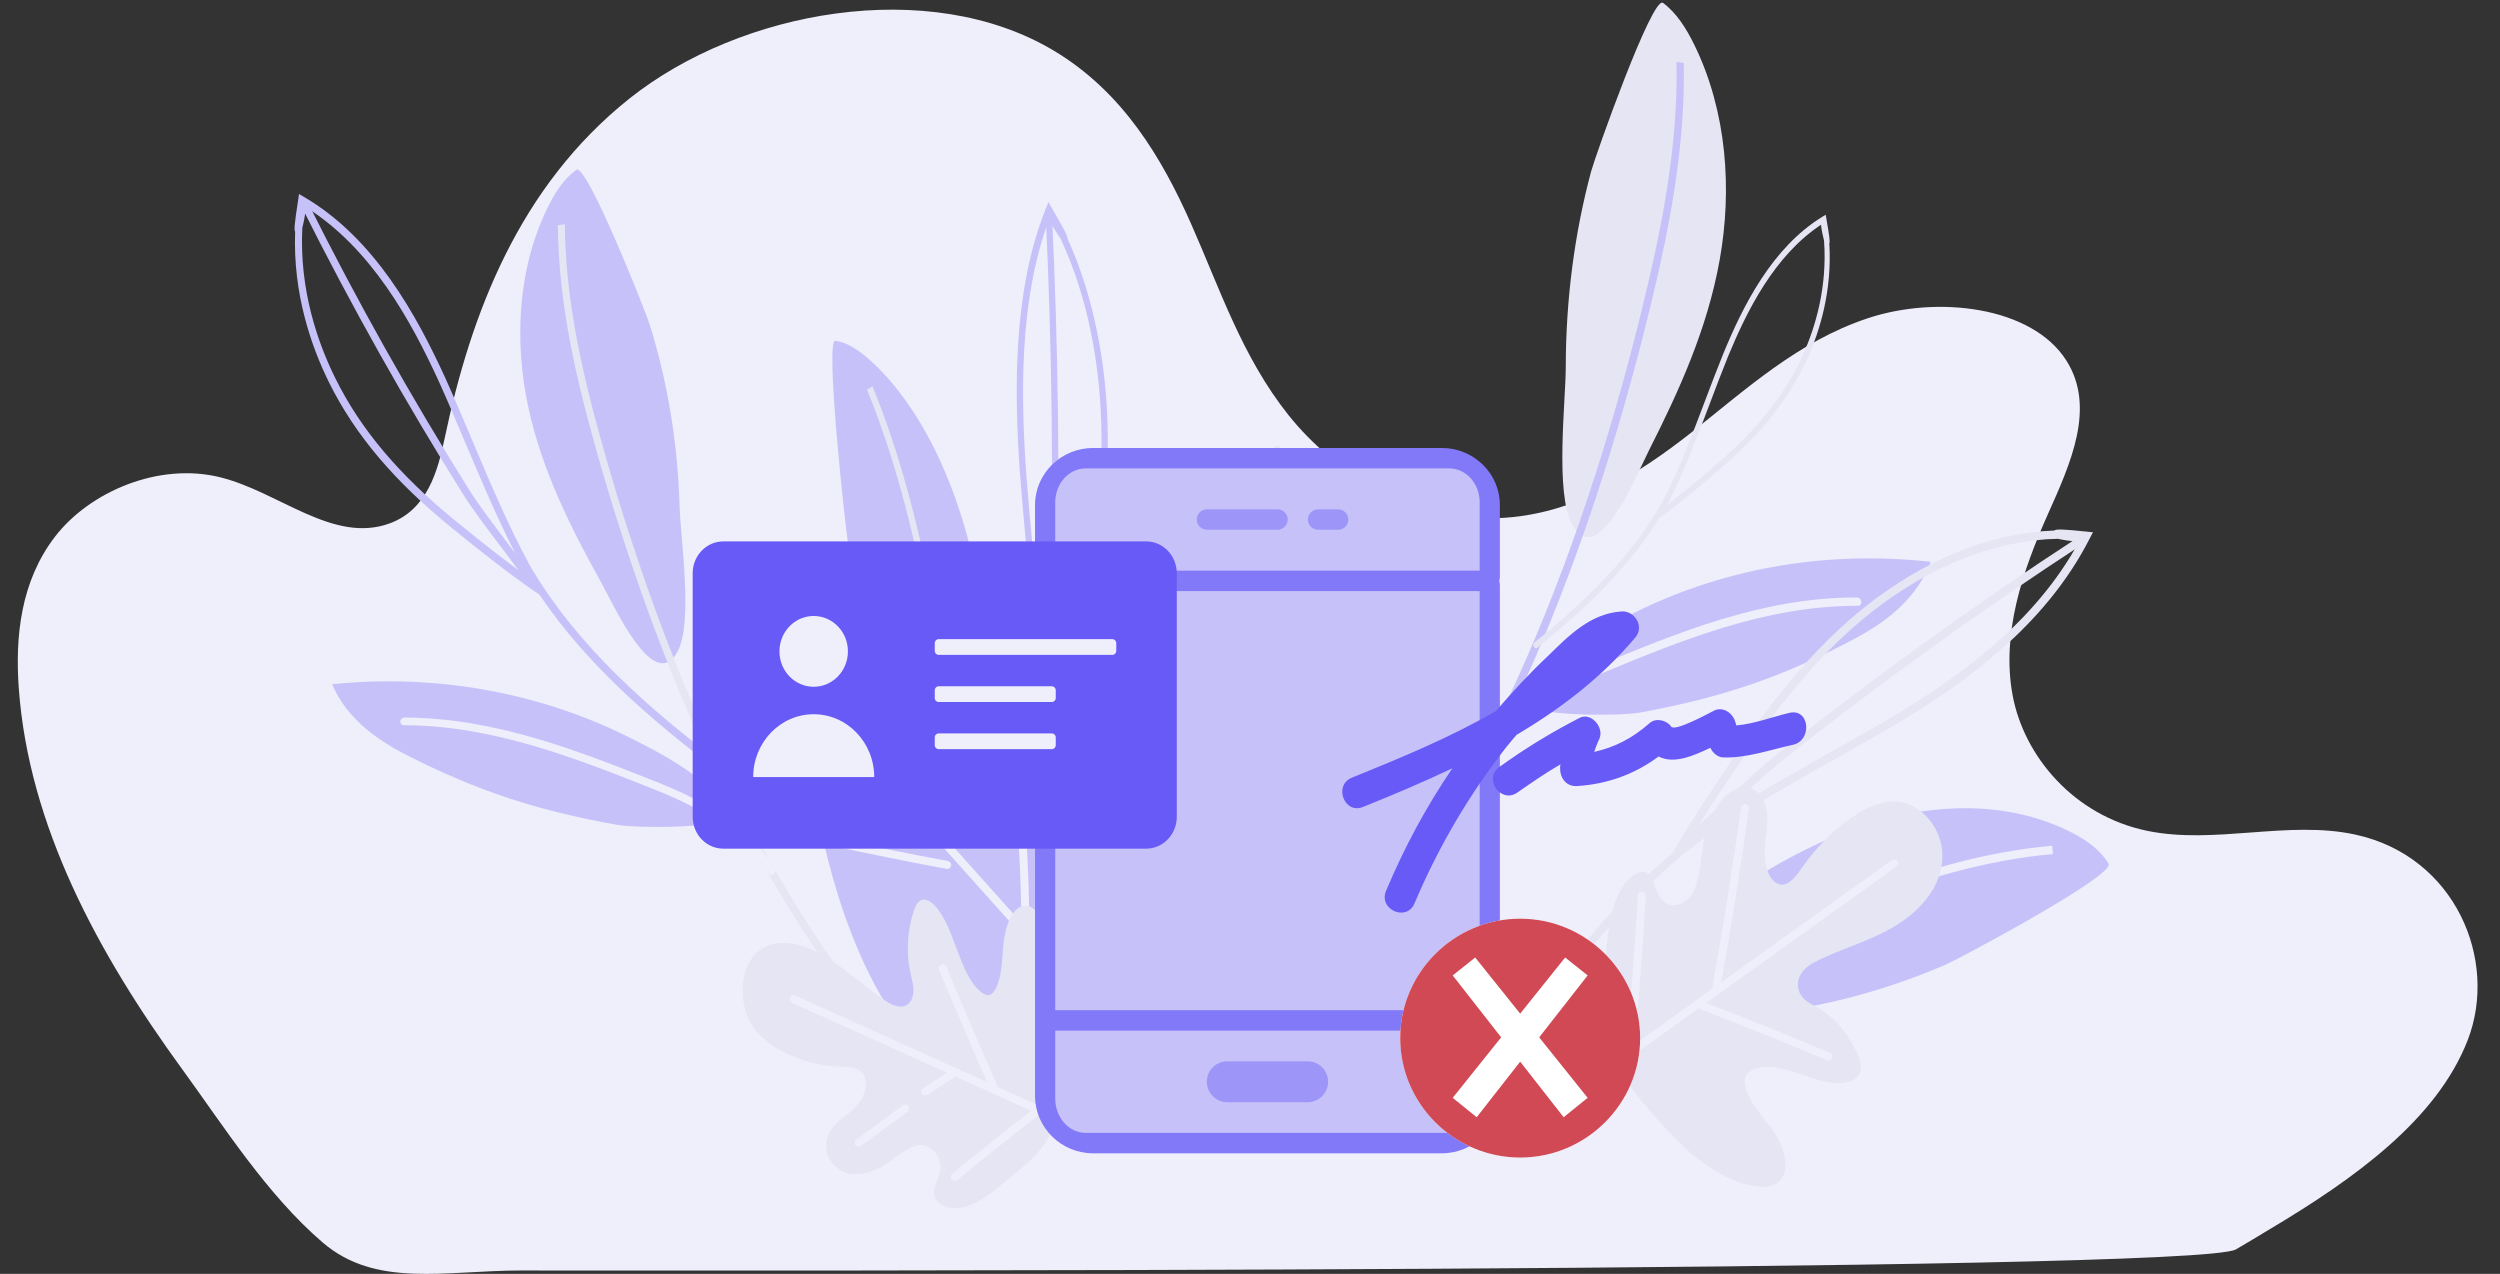 <svg width="314" height="160" viewBox="0 0 314 160" fill="none" xmlns="http://www.w3.org/2000/svg">
<rect x="0" y="0" width="314" height="160" fill="#333333" stroke="none"/>
<g clip-path="url(#clip0)">
<path d="M280.831 156.925C275.713 159.879 88.613 159.574 65.46 159.574C55.872 159.574 47.234 161.804 40.524 156.054C33.528 150.056 28.052 141.384 22.89 134.301C12.229 119.673 3.619 103.655 2.363 86.504C1.883 79.927 2.608 73.001 6.908 67.407C11.208 61.813 19.875 58.015 27.661 59.948C35.067 61.786 41.823 68.305 48.899 65.755C53.66 64.039 54.978 59.187 55.853 55.031C59.128 39.455 65.15 23.457 79.067 12.371C92.989 1.289 116.659 -3.03 132.364 6.366C141.026 11.549 145.928 19.837 149.57 28.042C153.211 36.247 156.006 44.833 161.849 52.154C167.693 59.476 177.493 65.493 188.253 65.07C197.701 64.698 205.774 59.579 212.545 54.236C219.315 48.889 225.803 42.911 234.545 39.988C243.286 37.062 255.185 38.462 259.523 45.263C263.296 51.18 260.031 58.281 257.232 64.541C253.976 71.829 251.379 79.593 252.771 87.257C254.164 94.921 260.436 102.453 269.719 104.359C278.206 106.102 287.385 102.985 295.84 104.827C308.393 107.563 313.836 120.605 309.945 130.637C306.054 140.668 295.661 148.066 285.207 154.315C285.207 154.315 285.207 154.315 285.202 154.315C283.532 155.32 282.116 156.183 280.831 156.925Z" fill="#EFEEFB"/>
<path d="M208.872 0.363C210.573 1.612 211.803 3.584 212.789 5.593C216.942 14.058 217.555 23.9 215.997 32.61C214.443 41.323 210.889 49.098 207.112 56.56C205.558 59.637 200.646 71.815 197.437 65.842C195.296 61.856 196.653 50.396 196.66 46.109C196.671 37.64 197.751 29.336 199.844 21.534C200.346 19.654 207.533 -0.62 208.872 0.363Z" fill="#E6E5F4"/>
<path d="M204.237 77.486C215.788 71.469 229.074 69.066 242.509 70.566C240.783 75.089 237.067 78.008 233.174 80.098C223.952 85.043 216.272 87.609 206.033 89.49C203.119 90.025 191.99 89.847 191.889 88.437C191.569 83.981 201.31 79.007 204.237 77.486Z" fill="#C6C2F9"/>
<path d="M167.958 123.823L167.264 123.042C172.109 117.313 176.679 110.885 180.843 103.942C184.78 97.379 188.468 90.166 191.803 82.506C194.934 75.318 197.846 67.525 200.459 59.347C202.947 51.557 205.178 43.435 207.092 35.204C208.613 28.655 210.384 19.967 210.568 10.814C210.587 9.803 210.589 8.784 210.569 7.785L211.48 7.908C211.498 8.922 211.501 9.956 211.479 10.984C211.296 20.243 209.509 29.002 207.975 35.601C206.055 43.858 203.816 52.009 201.318 59.821C198.695 68.033 195.769 75.857 192.629 83.074C189.278 90.77 185.573 98.019 181.615 104.614C177.429 111.594 172.832 118.055 167.958 123.823Z" fill="#C6C2F9"/>
<path d="M185.792 96.132C185.788 96.129 185.78 96.123 185.776 96.12C185.554 95.95 185.474 95.621 185.593 95.388C187.985 90.748 192.894 86.856 200.192 83.822C210.62 79.488 221.401 75.007 233.263 75.043C233.512 75.045 233.742 75.281 233.775 75.569C233.807 75.858 233.632 76.092 233.382 76.09C221.672 76.05 210.96 80.504 200.6 84.81C193.475 87.773 188.696 91.54 186.397 96.005C186.277 96.238 186.009 96.287 185.792 96.132Z" fill="#EFEEFB"/>
<path fill-rule="evenodd" clip-rule="evenodd" d="M192.66 81.239C192.689 81.284 192.723 81.32 192.76 81.346C192.873 81.427 193.008 81.436 193.109 81.349C198.382 77.058 204.222 71.823 208.414 65.06C208.422 65.054 208.431 65.049 208.44 65.044C208.45 65.039 208.459 65.034 208.467 65.028C211.214 63.046 213.691 60.937 216.202 58.769C221.364 54.31 224.809 49.918 227.043 44.946C228.56 41.565 230.131 36.513 229.761 30.572C229.864 30.374 229.79 29.767 229.401 27.519L229.306 26.968L228.908 27.213C222.549 31.114 218.917 38.432 216.463 44.378C215.662 46.351 214.887 48.401 214.136 50.386C212.614 54.412 211.043 58.568 209.173 62.338C205.005 70.127 198.504 76.007 192.695 80.734C192.56 80.843 192.545 81.068 192.66 81.239ZM217.045 44.766C219.394 39.081 222.83 32.124 228.72 28.228C228.78 28.937 228.997 29.823 229.098 30.203C229.536 36.128 227.97 41.183 226.461 44.547C224.27 49.437 220.872 53.764 215.771 58.166C213.674 59.982 211.594 61.751 209.368 63.439C209.485 63.232 209.6 63.019 209.714 62.809L209.732 62.775C211.619 58.969 213.199 54.795 214.727 50.756C215.475 48.776 216.249 46.73 217.045 44.766Z" fill="#E6E5F4"/>
<path d="M264.84 108.477C263.718 106.632 261.891 105.412 260.018 104.472C252.131 100.533 242.8 100.837 234.461 103.543C226.121 106.25 218.595 111.183 211.361 116.341C208.377 118.465 196.618 125.432 202.174 128.539C205.88 130.614 216.825 127.847 220.904 127.398C228.957 126.506 236.889 124.394 244.387 121.154C246.18 120.371 265.722 109.927 264.84 108.477Z" fill="#C6C2F9"/>
<path d="M257.766 106.225C256.803 106.31 255.818 106.413 254.839 106.547C246.03 107.718 237.639 110.698 231.304 113.168C223.383 116.25 215.553 119.697 208.032 123.405C200.128 127.301 192.579 131.506 185.603 135.906C184.767 136.434 183.942 136.962 183.117 137.502C183.69 137.538 184.263 137.581 184.835 137.623C185.259 137.35 185.677 137.077 186.107 136.81C193.055 132.435 200.575 128.242 208.445 124.364C215.942 120.668 223.749 117.233 231.642 114.157C237.925 111.711 246.247 108.75 254.959 107.591C255.921 107.463 256.889 107.354 257.84 107.275L257.766 106.225Z" fill="#EFEEFB"/>
<path fill-rule="evenodd" clip-rule="evenodd" d="M210.089 107.106C200.69 115.049 193.273 125.499 187.173 134.869C187.058 135.051 187.058 135.275 187.167 135.439C187.201 135.494 187.247 135.548 187.304 135.591C187.528 135.755 187.837 135.694 187.992 135.457C194.71 125.135 203.038 113.49 213.823 105.437C219.035 101.778 224.757 98.555 230.296 95.442C233.028 93.907 235.852 92.317 238.567 90.703C246.763 85.757 256.884 78.657 262.514 67.546L262.875 66.854L262.13 66.775C259.106 66.466 258.281 66.429 258.012 66.635C249.97 66.902 243.029 70.258 238.366 73.268C231.499 77.698 225.359 84.058 219.035 93.27C215.965 97.748 212.97 102.172 210.135 107.008C210.118 107.039 210.1 107.075 210.089 107.106ZM238.874 74.16C243.519 71.162 250.461 67.818 258.474 67.673C258.989 67.788 260.175 68.019 261.137 68.007C255.536 78.341 245.907 85.065 238.072 89.798C235.459 91.353 232.738 92.885 230.097 94.372L229.824 94.525L229.824 94.526C224.262 97.657 218.518 100.891 213.254 104.581C212.945 104.811 212.636 105.042 212.332 105.279C214.743 101.34 217.258 97.632 219.83 93.888C226.073 84.786 232.127 78.517 238.874 74.16Z" fill="#E6E5F4"/>
<path d="M210.785 105.946L211.398 106.772C212.933 105.485 214.898 103.646 216.977 101.692C219.44 99.386 221.983 96.995 223.85 95.521C229.944 90.684 236.222 85.939 242.516 81.406C248.811 76.879 255.289 72.443 261.778 68.219L261.263 67.327C254.762 71.557 248.267 75.999 241.961 80.538C235.655 85.077 229.36 89.835 223.254 94.677C221.358 96.182 218.798 98.585 216.318 100.903C214.256 102.851 212.297 104.684 210.785 105.946Z" fill="#E6E5F4"/>
<path d="M201.691 120.028C202.001 115.877 202.74 111.201 205.538 109.724C205.948 109.505 206.43 109.377 206.871 109.656C207.658 110.147 207.836 111.544 208.366 112.487C209.485 114.484 211.838 113.786 212.723 111.937C213.608 110.088 213.597 107.624 214.04 105.456C214.426 103.562 215.169 101.866 216.191 100.547C217.528 98.826 220.084 98.033 221.369 100.287C222.297 101.925 221.909 104.038 221.701 105.904C221.492 107.771 221.833 110.325 223.248 110.977C224.464 111.538 225.476 110.209 226.267 109.073C228.19 106.287 230.51 104.005 233.099 102.342C234.904 101.182 236.931 100.316 239.053 100.805C241.173 101.288 243.369 103.459 243.86 106.298C244.314 108.946 243.224 111.369 241.861 113.033C238.149 117.57 232.581 118.428 227.804 120.897C226.675 121.479 225.404 122.784 225.939 124.428C226.315 125.583 227.343 126.035 228.209 126.512C230.318 127.664 232.197 129.861 233.36 132.546C233.557 133.007 233.742 133.503 233.744 134.004C233.756 135.143 232.864 135.74 232.047 135.915C228.263 136.718 223.985 132.982 220.327 134.28C219.838 134.455 219.331 134.776 219.184 135.426C219.08 135.895 219.191 136.443 219.354 136.93C220.025 138.953 221.497 140.336 222.662 141.963C223.828 143.59 224.751 146.095 223.942 147.748C223.332 148.988 222.005 149.169 220.821 149.037C217.176 148.618 213.581 146.211 210.488 143.066C207.718 140.243 204.16 136.293 202.28 132.313C200.514 128.553 201.404 123.844 201.691 120.028Z" fill="#E6E5F4"/>
<path d="M237.9 108.438L198.677 136.55" stroke="#EFEEFB" stroke-linecap="round"/>
<path d="M219.168 101.496C218.115 109.027 216.921 116.501 215.585 123.908" stroke="#EFEEFB" stroke-linecap="round"/>
<path d="M206.211 112.483C205.848 118.908 205.366 125.302 204.774 131.657" stroke="#EFEEFB" stroke-linecap="round"/>
<path d="M213.894 126.367C219.162 128.371 224.418 130.484 229.657 132.71" stroke="#EFEEFB" stroke-linecap="round"/>
<path d="M72.395 21.328C70.787 22.468 69.647 24.285 68.748 26.139C64.957 33.925 64.613 43.003 66.337 51.053C68.059 59.099 71.693 66.292 75.529 73.201C77.111 76.05 82.162 87.311 85.111 81.817C87.075 78.151 85.471 67.57 85.358 63.611C85.133 55.79 83.879 48.126 81.656 40.918C81.123 39.176 73.668 20.428 72.395 21.328Z" fill="#C6C2F9"/>
<path d="M78.836 92.52C67.531 86.91 54.643 84.625 41.707 85.936C43.487 90.119 47.153 92.834 50.965 94.779C59.997 99.388 67.474 101.798 77.41 103.58C80.237 104.088 90.975 103.985 91.038 102.683C91.234 98.579 81.706 93.944 78.836 92.52Z" fill="#C6C2F9"/>
<path d="M115.055 135.466L115.707 134.753C110.88 129.441 106.304 123.488 102.108 117.054C98.137 110.978 94.397 104.304 90.976 97.218C87.77 90.57 84.758 83.363 82.025 75.804C79.426 68.602 77.061 61.097 75.002 53.495C73.365 47.446 71.435 39.419 71.02 30.969C70.977 30.035 70.948 29.095 70.941 28.174L70.067 28.279C70.073 29.217 70.1 30.17 70.148 31.119C70.562 39.662 72.508 47.758 74.158 53.853C76.224 61.481 78.592 69.014 81.204 76.239C83.945 83.829 86.972 91.064 90.191 97.741C93.623 104.863 97.388 111.567 101.374 117.676C105.593 124.134 110.196 130.122 115.055 135.466Z" fill="#E6E5F4"/>
<path d="M97.129 109.825C97.134 109.823 97.139 109.821 97.142 109.814C97.348 109.656 97.424 109.355 97.302 109.143C94.874 104.846 90.034 101.232 82.914 98.392C72.734 94.337 62.211 90.146 50.761 90.123C50.519 90.122 50.303 90.342 50.281 90.602C50.255 90.869 50.429 91.087 50.669 91.083C61.972 91.108 72.431 95.27 82.543 99.298C89.499 102.066 94.207 105.566 96.544 109.7C96.663 109.92 96.918 109.967 97.129 109.825Z" fill="#EFEEFB"/>
<path fill-rule="evenodd" clip-rule="evenodd" d="M67.741 74.672C73.762 83.606 82.001 90.543 89.422 96.228C89.564 96.339 89.754 96.329 89.893 96.225C89.944 96.191 89.991 96.146 90.029 96.088C90.177 95.864 90.15 95.568 89.96 95.422C81.782 89.16 72.613 81.37 66.585 71.085C63.875 66.108 61.552 60.618 59.311 55.313C58.209 52.695 57.064 49.987 55.889 47.384C52.29 39.542 47.019 29.874 38.117 24.696L37.559 24.366L37.45 25.096C36.999 28.049 36.916 28.853 37.069 29.11C36.778 36.931 39.126 43.595 41.34 48.058C44.597 54.62 49.504 60.429 56.783 66.336C60.317 69.203 63.809 72.002 67.663 74.632C67.69 74.649 67.716 74.66 67.741 74.672ZM42.127 47.53C39.926 43.09 37.582 36.424 37.971 28.622C38.098 28.117 38.366 26.956 38.414 26.016C46.672 31.184 51.66 40.375 55.105 47.88C56.201 50.303 57.266 52.821 58.305 55.275C58.377 55.446 58.449 55.617 58.521 55.787L58.531 55.81C60.782 61.132 63.106 66.628 65.843 71.648C66.017 71.942 66.191 72.235 66.37 72.527C63.24 70.291 60.312 67.94 57.354 65.539C50.169 59.707 45.33 53.982 42.127 47.53Z" fill="#C6C2F9"/>
<path d="M66.832 74.029L67.556 73.411C66.586 71.954 65.172 70.088 63.676 68.113C61.911 65.778 60.084 63.366 58.971 61.59C55.329 55.79 51.773 49.8 48.4 43.797C45.027 37.794 41.746 31.598 38.644 25.397L37.865 25.923C40.972 32.139 44.266 38.341 47.643 44.359C51.021 50.378 54.584 56.376 58.236 62.19C59.37 63.997 61.207 66.427 62.987 68.774C64.468 70.737 65.872 72.591 66.832 74.029Z" fill="#C6C2F9"/>
<path d="M140.259 71.088C145.342 63.845 152.897 59.389 160.65 55.877C165.929 72.211 162.436 90.192 152.084 99.997C150.278 101.705 148.235 103.205 145.818 103.743C139.195 105.209 135.686 99.66 135.043 93.081C134.217 84.707 136.016 77.141 140.259 71.088Z" fill="#E6E5F4"/>
<path d="M158.587 61.894L135.735 111.03" stroke="#EFEEFB" stroke-linecap="round"/>
<path d="M150.68 62.361C150.804 66.65 150.973 70.946 151.186 75.249" stroke="#EFEEFB" stroke-linecap="round"/>
<path d="M148.219 84.935C152.402 83.814 156.466 82.306 160.36 80.424" stroke="#EFEEFB" stroke-linecap="round"/>
<path d="M104.911 42.805C106.578 43.025 108.183 44.209 109.636 45.567C115.74 51.295 119.876 60.372 122.06 69.613C124.244 78.855 124.667 88.35 124.814 97.67C124.878 101.512 125.999 116.004 121.493 112.123C118.485 109.536 115.131 97.77 113.519 93.656C110.341 85.53 107.976 76.953 106.514 68.27C106.17 66.191 103.601 42.632 104.911 42.805Z" fill="#C6C2F9"/>
<path d="M109.583 48.531C109.976 49.492 110.369 50.483 110.74 51.483C114.096 60.463 116.134 69.88 117.535 77.093C119.291 86.108 120.779 95.205 121.961 104.126C123.204 113.503 124.09 122.682 124.589 131.403C124.649 132.449 124.703 133.483 124.75 134.524C124.462 133.992 124.17 133.463 123.878 132.934C123.851 132.402 123.827 131.875 123.794 131.339C123.292 122.657 122.412 113.511 121.174 104.176C119.995 95.282 118.511 86.213 116.764 77.227C115.371 70.076 113.354 60.733 110.035 51.852C109.669 50.871 109.288 49.893 108.896 48.946L109.583 48.531Z" fill="#E6E5F4"/>
<path fill-rule="evenodd" clip-rule="evenodd" d="M131.132 94.596C130.552 107.28 127.497 119.228 124.501 129.414C124.441 129.608 124.302 129.712 124.149 129.683C124.099 129.676 124.044 129.657 123.991 129.622C123.786 129.484 123.68 129.16 123.756 128.902C127.056 117.682 130.433 104.308 130.438 90.245C130.296 83.557 129.646 76.583 129.013 69.835C128.701 66.507 128.38 63.066 128.125 59.717C127.399 49.575 127.12 36.59 131.415 26.047L131.678 25.381L132.072 26.057C133.666 28.81 134.071 29.583 134.068 29.937C137.63 37.762 138.762 45.967 139.053 51.827C139.483 60.458 138.377 69.287 135.584 79.613C134.223 84.629 132.863 89.549 131.171 94.507C131.16 94.537 131.146 94.57 131.132 94.596ZM138.262 51.752C137.972 45.914 136.832 37.715 133.208 29.973C132.897 29.533 132.204 28.504 131.766 27.577C127.94 37.733 128.224 50.071 128.915 59.77C129.16 62.993 129.469 66.309 129.769 69.528L129.8 69.86L129.8 69.861C130.433 76.639 131.085 83.64 131.233 90.391L131.233 90.392C131.233 90.795 131.233 91.198 131.226 91.598C132.556 87.463 133.695 83.336 134.83 79.137C137.593 68.938 138.682 60.234 138.262 51.752Z" fill="#C6C2F9"/>
<path d="M131.538 93.4L130.741 93.196C130.829 91.13 131.061 88.396 131.311 85.499C131.603 82.071 131.91 78.527 131.961 76.055C132.141 67.976 132.181 59.764 132.08 51.634C131.975 43.507 131.729 35.246 131.346 27.073L132.139 27.153C132.524 35.34 132.774 43.62 132.877 51.764C132.979 59.908 132.94 68.142 132.761 76.234C132.705 78.748 132.398 82.314 132.107 85.764C131.852 88.641 131.621 91.367 131.538 93.4Z" fill="#C6C2F9"/>
<path d="M111.191 126C104.681 115.251 101.965 101.111 100.347 86.908C119.902 82.689 138.721 93.861 146.523 114.313C147.881 117.881 148.941 121.79 148.831 126.056C148.521 137.741 141.378 142.091 133.934 141.269C124.461 140.229 116.633 134.976 111.191 126Z" fill="#C6C2F9"/>
<path d="M106.378 92.162L151.419 142.508" stroke="#EFEEFB" stroke-linecap="round"/>
<path d="M104.598 105.743C109.366 106.78 114.154 107.744 118.962 108.634" stroke="#EFEEFB" stroke-linecap="round"/>
<path d="M128.781 116.499C128.762 109.063 128.282 101.715 127.339 94.547" stroke="#EFEEFB" stroke-linecap="round"/>
<path d="M126.038 148.578C123.574 150.695 120.573 152.755 118.148 151.225C117.792 151.002 117.445 150.667 117.34 150.132C117.161 149.181 117.824 148.23 118.044 147.229C118.499 145.136 116.766 143.536 115.24 143.85C113.714 144.163 112.359 145.583 110.908 146.454C109.642 147.213 108.278 147.555 106.969 147.443C105.254 147.298 103.349 145.576 103.852 143.195C104.22 141.462 105.613 140.582 106.759 139.689C107.906 138.796 109.117 137.037 108.665 135.457C108.276 134.101 106.962 134.004 105.881 133.986C103.239 133.946 100.649 133.29 98.25 132.047C96.577 131.175 94.934 129.954 93.983 127.873C93.031 125.793 92.966 122.684 94.249 120.637C95.449 118.73 97.409 118.267 99.113 118.469C103.747 119.018 107.413 123.248 111.518 125.893C112.488 126.517 113.936 126.843 114.533 125.453C114.955 124.473 114.612 123.333 114.375 122.329C113.795 119.875 113.931 117.017 114.745 114.492C114.884 114.058 115.05 113.618 115.325 113.325C115.945 112.665 116.79 113.073 117.352 113.673C119.968 116.426 120.366 122.205 123.181 124.569C123.557 124.89 124.029 125.13 124.467 124.884C124.79 124.701 125.025 124.293 125.202 123.876C125.929 122.146 125.845 120.102 126.08 118.176C126.308 116.256 127.156 114.03 128.531 113.772C129.565 113.574 130.423 114.601 131.033 115.684C132.898 119.02 133.634 123.461 133.671 127.889C133.708 131.863 133.573 137.153 132.457 141.042C131.415 144.68 128.305 146.629 126.038 148.578Z" fill="#E6E5F4"/>
<path d="M99.677 125.488L132.206 140.185" stroke="#EFEEFB" stroke-linecap="round"/>
<path d="M107.82 143.544C109.778 142.112 111.732 140.67 113.689 139.238" stroke="#EFEEFB" stroke-linecap="round"/>
<path d="M116.211 137.091C117.256 136.418 118.296 135.743 119.341 135.071" stroke="#EFEEFB" stroke-linecap="round"/>
<path d="M119.918 147.817C123.223 145.095 126.553 142.438 129.912 139.846" stroke="#EFEEFB" stroke-linecap="round"/>
<path d="M124.781 136.475C122.61 131.563 120.486 126.61 118.406 121.615" stroke="#EFEEFB" stroke-linecap="round"/>
<path fill-rule="evenodd" clip-rule="evenodd" d="M130.08 72.975C130.028 72.809 130 72.632 130 72.449V63.429C130 59.478 133.273 56.265 137.298 56.265H181.087C185.112 56.265 188.385 59.478 188.385 63.429V72.449C188.385 72.632 188.357 72.809 188.305 72.975C188.357 73.147 188.385 73.329 188.385 73.518V128.684V128.886V137.639C188.385 141.619 185.112 144.855 181.087 144.855H137.298C133.273 144.855 130 141.619 130 137.639V128.886V128.684V73.518C130 73.329 130.028 73.147 130.08 72.975Z" fill="#8279F8"/>
<path fill-rule="evenodd" clip-rule="evenodd" d="M132.539 126.88H185.847V74.24H132.539V126.88Z" fill="#C6C2F9"/>
<path fill-rule="evenodd" clip-rule="evenodd" d="M132.539 129.448V137.981C132.539 140.355 134.248 142.287 136.347 142.287H182.039C184.138 142.287 185.847 140.355 185.847 137.981V129.448H132.539Z" fill="#C6C2F9"/>
<path fill-rule="evenodd" clip-rule="evenodd" d="M132.539 71.672H185.847V63.087C185.847 60.742 184.138 58.833 182.039 58.833H136.347C134.248 58.833 132.539 60.742 132.539 63.087V71.672Z" fill="#C6C2F9"/>
<path d="M166.809 135.867C166.809 137.286 165.659 138.435 164.241 138.435H154.146C152.728 138.435 151.578 137.286 151.578 135.867V135.867C151.578 134.449 152.728 133.3 154.146 133.3H164.241C165.659 133.3 166.809 134.449 166.809 135.867V135.867Z" fill="#9D95F8"/>
<path fill-rule="evenodd" clip-rule="evenodd" d="M160.452 66.536C161.161 66.536 161.736 65.962 161.736 65.252C161.736 64.543 161.161 63.968 160.452 63.968H151.596C150.887 63.968 150.312 64.543 150.312 65.252C150.312 65.962 150.887 66.536 151.596 66.536H160.452ZM168.064 66.537C168.773 66.537 169.348 65.962 169.348 65.253C169.348 64.544 168.773 63.969 168.064 63.969H165.555C164.846 63.969 164.271 64.544 164.271 65.253C164.271 65.962 164.846 66.537 165.555 66.537H168.064Z" fill="#9D95F8"/>
<path d="M190.485 92.293C196.046 88.994 201.152 85.107 205.427 80.034C206.541 78.642 205.316 76.702 203.673 76.797C199.764 77.053 197.059 79.809 194.416 82.399C192.121 84.554 189.998 86.85 187.891 89.304C182.175 92.619 175.909 95.196 169.791 97.678C167.451 98.644 168.856 102.316 171.196 101.351C174.974 99.834 178.744 98.239 182.42 96.495C179.141 101.302 176.37 106.454 174.099 111.871C173.083 114.209 176.635 115.822 177.652 113.484C180.369 107.064 183.829 100.963 188.046 95.339C188.804 94.303 189.64 93.258 190.485 92.293Z" fill="#675AF6"/>
<path d="M224.829 89.517C222.829 89.968 220.255 90.958 218.067 91.111C218.043 90.875 217.94 90.647 217.83 90.34C217.42 89.428 216.326 88.748 215.277 89.258C214.679 89.561 210.36 91.931 209.897 91.263C209.339 90.447 207.967 90.115 207.176 90.836C205.012 92.738 202.844 93.845 200.23 94.441C200.414 93.944 200.591 93.368 200.853 92.862C201.57 91.432 199.862 89.384 198.37 90.18C194.858 91.986 191.526 94.013 188.305 96.346C186.256 97.838 188.555 101.017 190.604 99.525C192.366 98.303 194.128 97.081 195.984 96.007C196.001 96.165 195.931 96.252 195.947 96.409C195.923 97.686 196.668 98.801 198.078 98.731C201.909 98.483 205.323 97.244 208.318 95.014C210.232 96.005 212.641 94.953 214.817 93.925C215.116 94.531 215.641 95.032 216.28 95.123C219.21 95.29 222.398 94.154 225.246 93.533C227.627 92.962 227.296 89.015 224.829 89.517Z" fill="#675AF6"/>
<path fill-rule="evenodd" clip-rule="evenodd" d="M90.851 68H143.951C146.078 68 147.803 69.791 147.803 72V102.591C147.803 104.8 146.078 106.591 143.951 106.591H90.851C88.724 106.591 87 104.8 87 102.591V72C87 69.791 88.724 68 90.851 68Z" fill="#675AF6"/>
<path fill-rule="evenodd" clip-rule="evenodd" d="M132.122 92.119C132.388 92.119 132.603 92.343 132.603 92.619V93.593C132.603 93.869 132.388 94.093 132.122 94.093H117.884C117.618 94.093 117.403 93.869 117.403 93.593V92.619C117.403 92.343 117.618 92.119 117.884 92.119H132.122ZM132.122 86.199C132.388 86.199 132.603 86.423 132.603 86.699V87.672C132.603 87.948 132.388 88.172 132.122 88.172H117.884C117.618 88.172 117.403 87.948 117.403 87.672V86.699C117.403 86.423 117.618 86.199 117.884 86.199H132.122ZM139.722 80.279C139.988 80.279 140.204 80.503 140.204 80.779V81.752C140.204 82.028 139.988 82.252 139.722 82.252H117.884C117.618 82.252 117.403 82.028 117.403 81.752V80.779C117.403 80.503 117.618 80.279 117.884 80.279H139.722ZM109.802 97.601C109.802 93.241 106.399 89.707 102.202 89.707C98.004 89.707 94.602 93.241 94.602 97.601C98.402 97.601 106.002 97.601 109.802 97.601Z" fill="#EFEEFB"/>
<path d="M102.199 85.761C104.298 85.761 105.999 83.994 105.999 81.814C105.999 79.634 104.298 77.867 102.199 77.867C100.1 77.867 98.398 79.634 98.398 81.814C98.398 83.994 100.1 85.761 102.199 85.761Z" fill="#EFEEFB" stroke="#EFEEFB"/>
<path fill-rule="evenodd" clip-rule="evenodd" d="M190.934 115.387C182.647 115.387 175.867 122.137 175.867 130.387C175.867 138.637 182.647 145.387 190.934 145.387C199.22 145.387 206 138.637 206 130.387C206 122.137 199.22 115.387 190.934 115.387Z" fill="white"/>
<path fill-rule="evenodd" clip-rule="evenodd" d="M175.867 130.387C175.867 122.137 182.647 115.387 190.934 115.387C199.22 115.387 206 122.137 206 130.387C206 138.637 199.22 145.387 190.934 145.387C182.647 145.387 175.867 138.637 175.867 130.387ZM185.472 140.325L182.459 137.887L188.546 130.292L182.459 122.512L185.284 120.262L190.934 127.312L196.583 120.262L199.408 122.512L193.322 130.292L199.408 137.887L196.395 140.325L190.934 133.344L185.472 140.325Z" fill="#D04954"/>
</g>
<defs>
<clipPath id="clip0">
<rect width="314" height="160" fill="white"/>
</clipPath>
</defs>
</svg>
